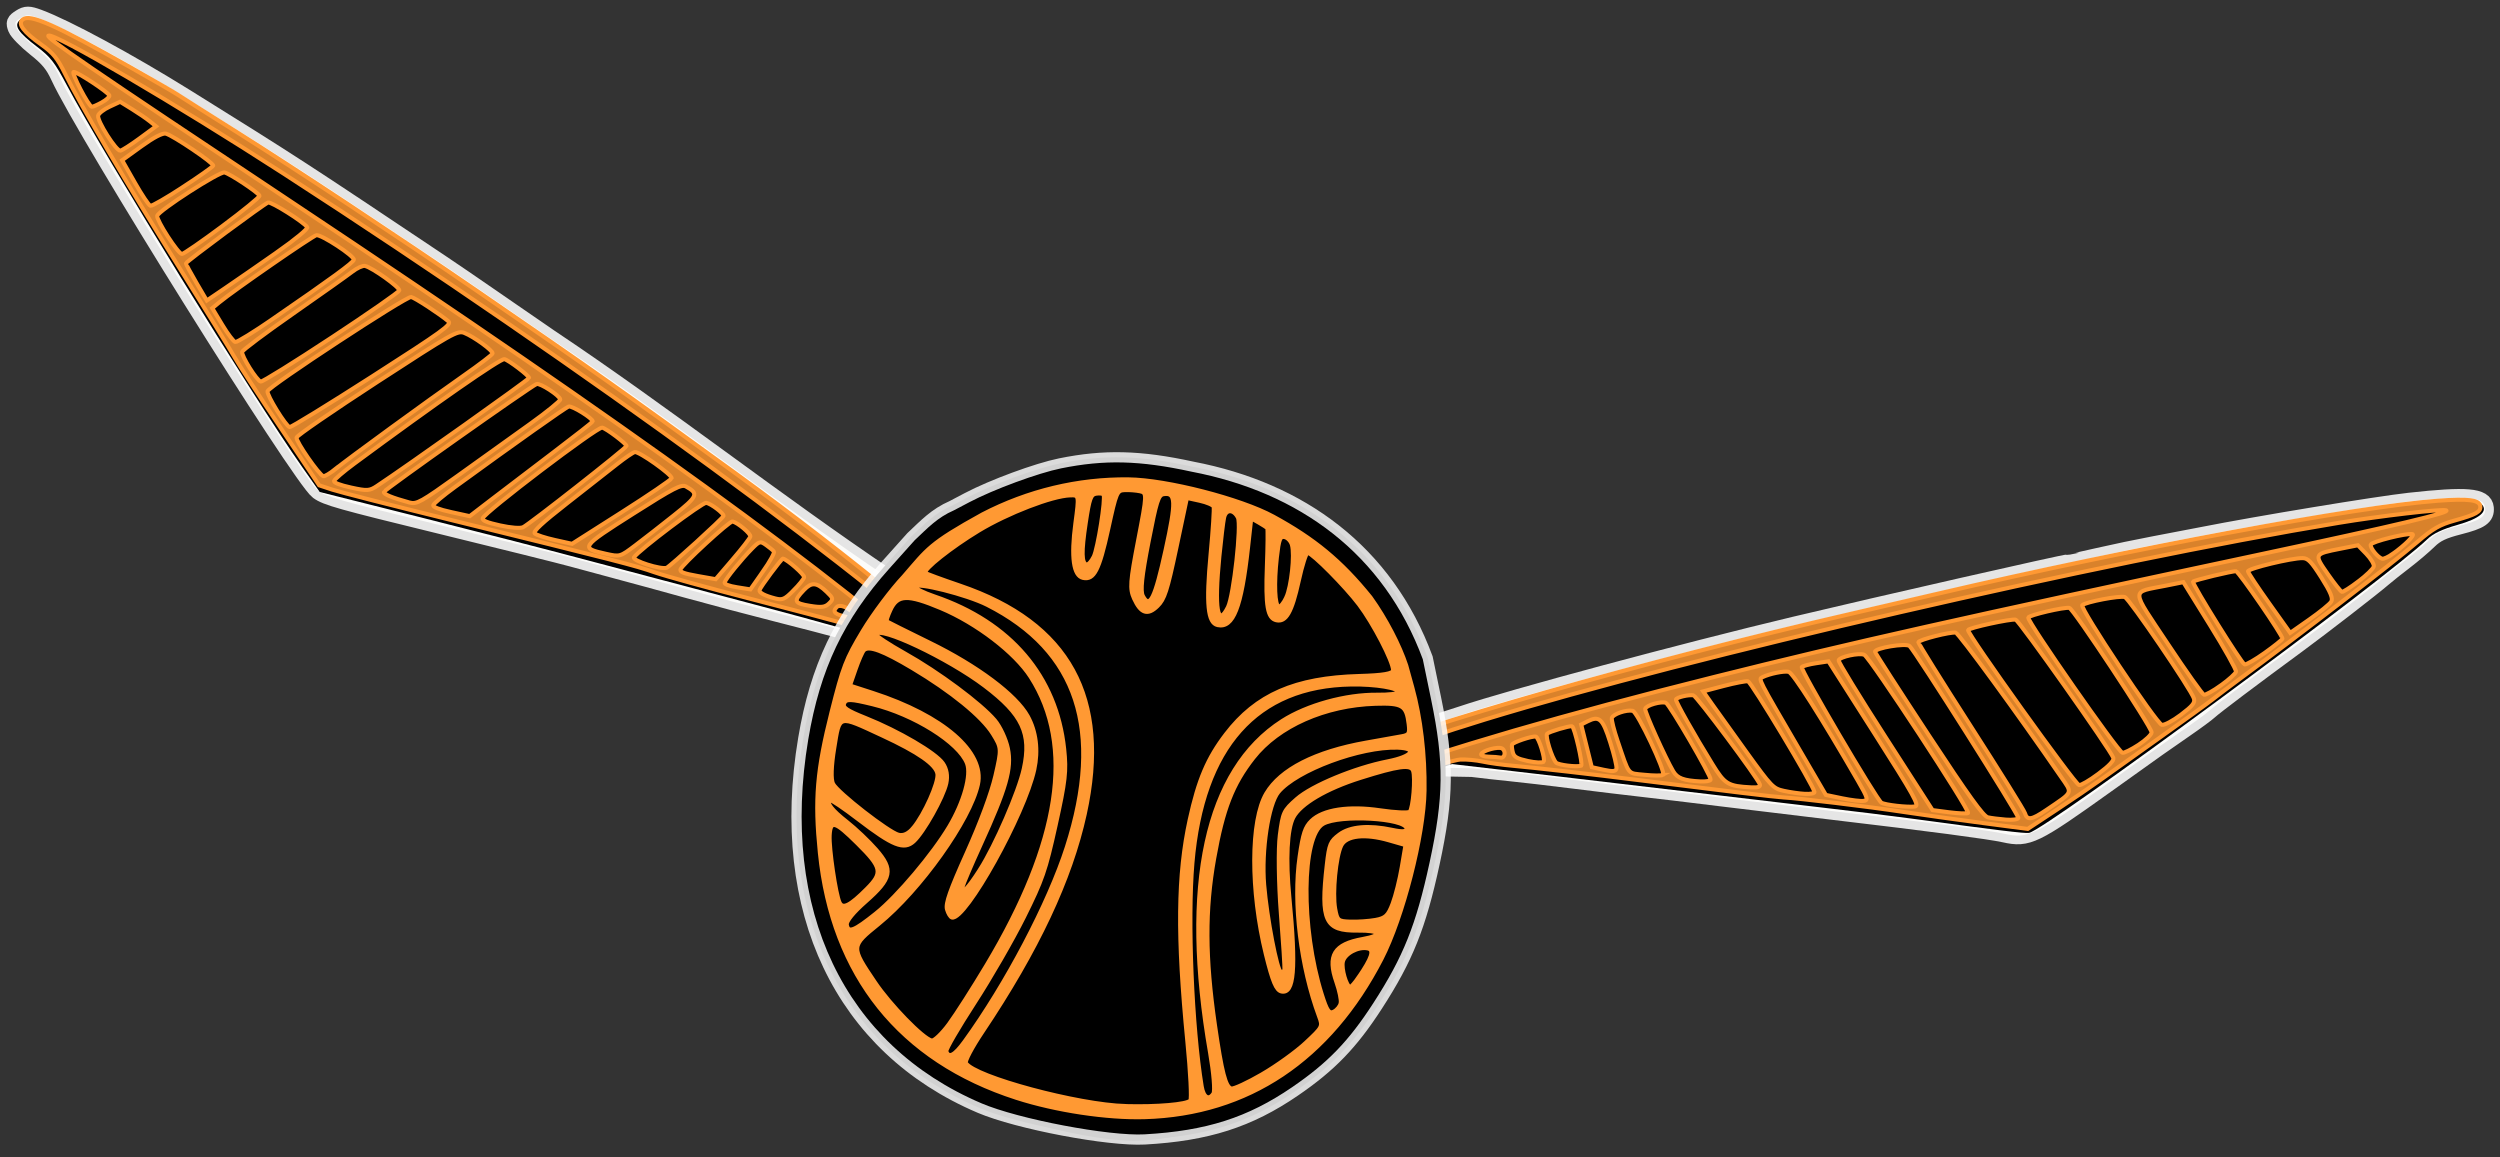 <?xml version="1.0" encoding="UTF-8" standalone="no"?>
<svg xmlns:rdf="http://www.w3.org/1999/02/22-rdf-syntax-ns#" xmlns="http://www.w3.org/2000/svg" height="100%" width="100%" version="1.1" preserveAspectRatio="xMinYMin slice" xmlns:cc="http://creativecommons.org/ns#" xmlns:dc="http://purl.org/dc/elements/1.1/" viewBox="0 0 1224.817 566.982">
 <rect x="0" y="0" width="1224.817" height="566.982" fill="#333333" stroke="none"/>
 <g transform="matrix(.977 .214 -.214 .977 74.972 27.505)">
  <path d="m393.88 202.61c-8.574-0.435-25.433-1.107-37.465-1.493-12.031-0.386-32.282-1.271-45-1.967-12.719-0.695-28.75-1.509-35.625-1.809-6.875-0.299-17-0.788-22.5-1.086-5.5-0.298-35.554-1.155-66.787-1.905-50.379-1.21-57.361-1.621-61.876-3.641-9.7-4.34-148.7-146.49-167.36-171.16-3.958-5.236-7.032-7.641-14.376-11.254-5.138-2.528-10.143-5.82-11.122-7.317-1.598-2.442-1.508-2.993 0.878-5.379 2.251-2.251 3.557-2.534 8.529-1.844 14.17 1.965 47.687 11.611 78.997 22.735 58.198 20.678 62.587 22.33 139.38 52.478 6.188 2.429 17.719 7.081 25.625 10.337 7.906 3.256 23.094 9.458 33.75 13.783 63.863 25.004 125.89 55.119 188.12 79.756 95.969 37.99 187.64 62.332 270.63 15.256 6.531-3.675 14.406-8.202 17.5-10.061 21.762-13.075 99.326-53.291 150-77.774 38.019-18.368 123.3-58.434 124.38-58.434 0.223 0 6.285-2.78 13.471-6.178 7.186-3.398 18.625-8.53 25.42-11.405 6.795-2.875 16.854-7.186 22.354-9.58 25.328-11.026 80.38-32.973 95.626-38.121 26.641-8.997 35.162-10.113 36.84-4.828 1.315 4.144-0.832 6.456-10.513 11.324-7.439 3.74-10.407 6.052-13.156 10.247-1.952 2.979-6.166 8.511-9.365 12.292-3.198 3.781-6.91 8.341-8.248 10.132-4.226 5.656-24.557 29.986-34.327 41.079-17.933 20.361-33.227 38.18-35.084 40.877-1.027 1.491-5.502 6.59-9.945 11.332-8.274 8.83-10.231 10.975-31.642 34.707-29.142 32.301-31.793 34.39-43.584 34.356-7.505-0.021-36.959 2.469-83.478 7.059-17.531 1.73-43.125 4.184-56.875 5.455s-30.625 2.901-37.5 3.622c-6.875 0.722-22.063 2.183-33.75 3.247-11.688 1.064-25.75 2.465-31.25 3.113-5.5 0.648-13.938 1.527-18.75 1.954-120.86 25.468-221.81 4.667-311.92 0.095z" stroke-opacity=".871" stroke="#fff" stroke-width="8.5" fill="#e8e7d7"/>
  <path d="m528.88 417.49c-44.077-7.211-74.115-37.531-85.027-85.826-7.472-33.074-3.383-63.564 12.121-90.369l5.722-9.892-2.801-2.113c-4.626-3.49-44.01-24.522-48.721-26.019-2.406-0.765-31.938-2.546-65.626-3.959s-73.626-3.136-88.751-3.828c-15.125-0.693-50.642-1.966-78.926-2.83l-51.425-1.57-11.075-10.168c-30.734-28.2-126.86-127.74-152.59-158-8.265-9.71-10.725-11.759-18.386-15.308-10.221-4.735-13.093-7.459-11.144-10.569 4.115-6.568 34.232 1.16 109.23 28.029 153.07 54.837 357.97 143.49 414.63 179.4 20.668 13.097 17.19 12.542 27.699 4.422 11.267-8.705 26.274-16.206 39.494-19.739 14.351-3.836 41.759-3.87 57.137-0.072 18.528 4.576 32.482 11.99 45.631 24.243l6.518 6.074 10.082-7.476c40.1-29.732 160.15-92.381 303.76-158.52 124.75-57.456 206.16-88.906 214.86-83.004 3.873 2.629 0.505 7.019-9.502 12.385-6.707 3.596-10.701 6.679-12.855 9.922-15 22.607-152.26 179.18-159.83 182.34-1.888 0.787-14.995 2.031-58.275 5.532-9.625 0.779-28.188 2.501-41.25 3.827-13.063 1.326-35.844 3.566-50.625 4.977s-50.791 4.959-80.021 7.885l-53.145 5.319-18.73 11.281c-28.104 16.926-31.976 19.61-31.356 21.729 0.302 1.031 2.776 6.938 5.498 13.125 9.728 22.11 13.2 45.804 10.329 70.495-5.933 51.037-33.046 85.296-76.326 96.446-13.616 3.508-40.747 4.404-56.295 1.861z"/>
  <g stroke="#000">
   <path stroke="#f93" stroke-width="2" d="m462.72 230.18-3.337-2.66c-1.835-1.463-13.549-8.214-26.031-15.002l-22.694-12.342-15.68-0.889c-8.624-0.489-32.555-1.51-53.18-2.269-20.625-0.759-42-1.921-47.5-2.581-10.371-1.245-17.857-1.514-104.38-3.751-28.531-0.737-54.924-1.655-58.651-2.04l-6.775-0.699-24.5-23.476c-13.493-12.9-26.72-25.93-29.41-28.94-2.691-3.01-18.941-19.81-36.112-37.344-33.312-34.011-63.535-66.58-74.467-80.244-5.559-6.95-8.033-8.938-14.587-11.724-10.112-4.297-13.764-7.505-11.563-10.156 2.899-3.493 15.943-0.808 56.298 11.591 12.17 3.74 23.702 7.416 25.625 8.171 1.923 0.754 16.605 6.084 32.627 11.844 30.696 11.036 89.329 33.674 130.25 50.291 65.506 26.601 79.439 32.474 144.38 60.857 62.056 27.124 127.77 60.647 146.76 74.863 0 0 131.7 6.147 163.84 5.153 0.708-0.437 6.043-4.383 11.857-8.768 28.103-21.196 131.14-76.549 226.76-121.82 12.812-6.066 30.044-14.246 38.295-18.178 87.671-41.788 191.12-85.456 229.34-96.811 14.478-4.301 19.75-4.768 20.87-1.848 0.998 2.6-1.071 4.436-10.835 9.611-6.668 3.535-9.47 6.091-15.625 14.262-9.348 12.408-46.19 56.285-71.189 84.78-3.619 4.125-8.198 9.469-10.175 11.875-1.978 2.406-11.761 13.354-21.741 24.329-9.98 10.975-20.672 22.787-23.76 26.25-3.088 3.463-10.967 11.804-17.51 18.537l-11.896 12.241-21.865 1.871c-12.026 1.029-29.74 2.388-39.365 3.02-17.639 1.158-51.687 4.42-58.889 5.641-3.481 0.591-29.364 3.094-70.487 6.819-22.874 2.072-52.34 5.085-62.239 6.365-5.013 0.648-11.763 1.181-15 1.185-3.238 0.004-8.136 0.611-10.887 1.35-4.844 1.301-45.697 24.992-52.632 30.521l-3.429 2.734c-151.53-24.942-175.13 1.086-180.51-2.619zm193.64-11.864c35.309-22.565 87.586-51.061 155.7-84.871 62.03-30.791 111.01-53.637 248.49-115.91 62.406-28.265 87.682-40.434 84.217-40.544-2.759-0.087-30.789 9.585-50.085 17.283-110.27 43.996-295.8 131.82-387.87 183.6-36.536 20.548-69.376 42.17-69.376 45.678 0 1.336 2.313 4.63 3.25 4.63 0.138 0 7.197-4.439 15.688-9.866zm-187.73 4.295c2.065-2.488 1.294-3.383-8.399-9.755-51.32-33.73-221.15-108.79-385.31-170.28-58.833-22.039-124.98-43.587-127.15-41.42-1.18 1.183 22.523 10.766 133.4 53.927 187.31 72.92 299.55 121.92 367.5 160.45 8.594 4.873 16.259 8.869 17.035 8.879 0.775 0.01 2.089-0.8 2.92-1.801zm-74.33-28.899c-3.748-2.833-8.226-3.639-9.427-1.697-1.692 2.738-0.135 3.669 6.063 3.627 5.505-0.037 5.711-0.155 3.364-1.929zm323.91 0.719c2.285 0 2.211-3.64-0.091-4.523-1.994-0.765-9.44 3.139-9.44 4.949 0 0.625 1.758 0.785 3.906 0.355s4.68-0.781 5.625-0.781zm-355.76-5.87c2.047-3.228 3.723-6.577 3.723-7.442 0-1.241-9.844-6.689-12.086-6.689-0.645 0-7.914 16.096-7.914 17.525 0 1.288 3.094 2.14 8.465 2.33 3.574 0.127 4.56-0.596 7.813-5.725zm18.382 2.485c1.714-2.591 1.569-2.916-2.355-5.308-5.796-3.534-8.195-3.208-11.069 1.505-3.971 6.513-3.413 7.362 4.556 6.937 5.633-0.3 7.407-0.927 8.867-3.134zm-34.973-8.391c2.276-5.445 3.7-10.26 3.164-10.7-0.536-0.44-2.522-1.457-4.413-2.261-3.235-1.375-3.613-1.184-6.392 3.218-4.031 6.385-9.545 17.386-9.545 19.043 0 0.851 2.433 1.216 6.524 0.979l6.524-0.378 4.138-9.9zm393.49 9.203c0.76-1.229-4.903-11.178-6.362-11.178-1.867 0-10.558 5.233-10.558 6.358 0 0.719 0.582 2.395 1.294 3.725 1.034 1.933 2.65 2.418 8.051 2.418 3.716 0 7.125-0.595 7.574-1.322zm-439.95-0.884c1.526-1.042 21.781-29.644 21.781-30.756 0-1.198-7.212-4.543-9.626-4.465-1.885 0.061-27.574 30.006-28.888 33.674-0.632 1.763 14.384 3.151 16.733 1.547zm30.696-10.918c3.328-6.188 6.058-11.946 6.068-12.796 0.016-1.388-7.451-5.329-10.096-5.329-1.467 0-19.887 26.315-19.887 28.41 0 1.308 2.055 1.615 8.932 1.332l8.932-0.367 6.05-11.25zm427.63 9.792c0.939-0.555-7.285-17.917-8.487-17.917-1.379 0-10.425 5.02-11.145 6.186-0.776 1.256 4.877 11.192 7.335 12.89 1.288 0.89 10.261 0.044 12.297-1.159zm-475.63-6.355c3.393-3.953 10.236-12.193 15.207-18.31 9.549-11.752 9.79-13.02 2.876-15.096-2.476-0.743-5.564 1.812-22.5 18.616-21.641 21.473-21.822 21.923-8.816 21.958 7.059 0.019 7.069 0.014 13.233-7.168zm-10.07-14.326c11.219-11.145 20.389-20.848 20.378-21.563-0.026-1.675-18.429-9.483-20.378-8.646-0.812 0.349-4.096 3.832-7.297 7.74-3.201 3.908-12.075 14.657-19.721 23.887-10.001 12.073-13.453 17.065-12.305 17.794 0.878 0.557 5.495 1.021 10.26 1.032l8.664 0.019 20.398-20.263zm502.9 18.33c0-1.063-2.58-6.407-5.734-11.875-6.1-10.576-8.037-11.725-12.998-7.707l-2.76 2.235 4.77 9.64 4.77 9.64h5.976c4.559 0 5.976-0.459 5.976-1.933zm-548.47-0.879c2.717-2.112 40.968-48.508 40.968-49.692 0-0.979-11.432-6.246-13.557-6.246-2.405 0-47.632 53.07-47.672 55.938-0.015 1.109 2.627 1.562 9.114 1.562 5.403 0 9.957-0.638 11.147-1.562zm571.41-0.944c1.394-1.31-18.819-27.494-21.225-27.494-3.136 0-9.218 3.718-9.218 5.635 0 1.002 2.304 5.628 5.121 10.28 9.593 15.849 7.833 14.418 16.544 13.444 4.241-0.474 8.191-1.314 8.778-1.866zm-607.75-17.19c9.138-10.141 22.134-24.559 28.879-32.041 6.745-7.482 12.076-14.167 11.846-14.857-0.59-1.771-11.501-5.876-12.95-4.872-2.743 1.9-61.731 66.5-61.731 67.604 0 1.137 4.365 1.919 13.358 2.394 3.635 0.192 5.433-1.399 20.598-18.228zm18.781 7.603c5.026-5.959 16.03-18.91 24.451-28.778 8.422-9.869 15.313-18.232 15.313-18.585 0-1.403-11.568-5.495-13.052-4.617-1.403 0.831-21.247 22.6-46.011 50.475-4.641 5.224-8.438 10.137-8.438 10.919 0 0.934 3.186 1.421 9.299 1.421h9.299l9.139-10.835zm-56.703 6.139c12.515-12.907 61.467-66.784 61.467-67.651 0-0.984-11.642-6.403-13.755-6.403-1.947 0-27.955 28.077-60.946 65.793-4.29 4.905-7.8 9.545-7.8 10.313 0 0.896 3.168 1.395 8.846 1.395 8.014 0 9.161-0.324 12.188-3.446zm664.28 2.644c2.578-0.426 4.688-1.29 4.688-1.919 0-1.688-27.437-31.587-29.403-32.042-2.304-0.532-9.347 3.245-9.347 5.013 0 1.412 14.848 21.434 19.977 26.938 2.71 2.908 5.899 3.364 14.086 2.01zm-685.96-6.385c4.915-6.167 37.254-42.629 51.723-58.317 6.279-6.809 11.417-12.876 11.417-13.482 0-1.376-10.581-6.019-15.648-6.866-3.542-0.592-5.778 1.403-36.563 32.624-18.034 18.29-32.79 34.039-32.79 34.998 0 1.874 14.799 15.64 16.875 15.697 0.688 0.019 2.931-2.075 4.986-4.653zm710.93 3.89c3.241-0.536 4.383-1.243 3.75-2.322-1.672-2.848-39.468-35.631-41.08-35.631-2.248 0-7.956 2.725-7.956 3.799 0 0.99 12.508 14.987 24.253 27.139 8.079 8.36 9.676 8.892 21.033 7.015zm26.324-2.512c2.604-0.43 4.573-1.264 4.375-1.852-0.954-2.837-41.767-46.081-43.44-46.027-1.056 0.034-6.07 2.186-11.141 4.783l-9.221 4.721 5.471 5.045c3.009 2.775 12.783 11.581 21.721 19.57 15.621 13.962 16.468 14.525 21.875 14.533 3.094 0.005 7.756-0.343 10.36-0.773zm28.917-2.807c2.139-0.838 1.602-1.817-4.923-8.975-24.142-26.483-42.434-44.909-44.582-44.909-2.383 0-8.973 2.927-11.963 5.313-1.768 1.411-2.336 0.721 25.16 30.625l17.527 19.063 8.19-0.088c4.505-0.048 9.271-0.511 10.591-1.029zm25.099-2.691c2.154-0.808-1.588-5.046-27.069-30.655l-29.569-29.718-5.731 2.189c-3.152 1.204-6.049 2.704-6.439 3.334-0.718 1.162 49.581 55.534 52.318 56.554 1.886 0.703 13.182-0.463 16.489-1.703zm26.014-2.424c1.19-1.081-63.248-64.189-66.195-64.828-2.653-0.575-11.694 3.557-11.694 5.345 0 0.774 13.641 14.996 30.313 31.606l30.313 30.199 8.125-0.701c4.469-0.385 8.581-1.115 9.139-1.622zm18.812-0.813c3.19-0.437 5.8-1.379 5.8-2.092 0-1.435-66.965-69.165-70.072-70.873-2.107-1.158-16.54 4.623-15.905 6.37 0.193 0.531 15.646 15.912 34.339 34.178 25.521 24.938 34.742 33.212 37.013 33.212 1.664 0 5.635-0.358 8.825-0.795zm18.391-8.893c11.214-11.842 10.933-10.401 3.401-17.456-27.09-25.379-63.795-57.857-65.387-57.857-2.45 0-16.858 7.228-16.855 8.456 0.001 0.506 15.226 16.107 33.832 34.67s34.375 34.735 35.042 35.938c1.89 3.411 3.902 2.654 9.966-3.75zm-846.47-32.05c29-29.015 32.689-33.142 30.616-34.245-4.874-2.594-18.489-7.764-20.385-7.742-2.341 0.028-58.847 57.779-58.847 60.145 0 1.939 12.467 14.833 14.341 14.833 0.716 0 16.139-14.846 34.275-32.991zm867.6 9.284c4.365-5.039 6.128-8 5.436-9.133-2.131-3.489-59.535-55.91-61.225-55.91-2.372 0-21.674 8.867-21.674 9.956 0 1.929 67.22 62.545 69.359 62.545 0.904 0 4.551-3.356 8.104-7.457zm-891.35-23.36c15.189-15.574 27.616-28.985 27.616-29.803 0-1.542-15.382-8.132-18.982-8.132-1.125 0-3.569 1.828-5.431 4.062s-12.6 14.028-23.861 26.209c-11.262 12.181-20.476 22.847-20.476 23.703 0 2.009 10.053 12.276 12.019 12.276 0.824 0 13.926-12.742 29.115-28.316zm-29.627-3.25c23.727-25.353 32.277-35.019 32.277-36.479 0-1.8-18.113-8.727-20.462-7.825-1.699 0.652-33.8 35.101-39.521 42.412l-2.681 3.426 6.513 6.887c3.582 3.788 7.206 6.887 8.052 6.887 0.847 0 7.981-6.891 15.855-15.313zm937.11 8.581c2.959-3.015 5.185-6.316 4.948-7.337-0.587-2.523-50.377-50.932-52.384-50.932-2.477 0-18.673 7.738-18.673 8.922 0 2.051 57.024 54.828 59.239 54.828 0.82 0 3.911-2.467 6.87-5.481zm-942.42-40.593c7.397-8.032 12.504-14.557 11.875-15.169-2.149-2.091-19.876-8.494-21.304-7.696-1.642 0.918-32.921 36.722-32.924 37.686-0.001 0.344 3.118 4 6.931 8.125l6.933 7.5 7.755-8.175c4.265-4.49 13.596-14.512 20.735-22.265zm959.52 21.773c4.719-5.524 5.575-7.232 4.566-9.116-2.004-3.745-41.321-40.928-43.696-41.324-2.349-0.393-18.345 6.441-19.518 8.339-1.014 1.641 47.895 48.899 50.606 48.899 1.229 0 4.847-3.059 8.041-6.797zm-988.26-28.692c8.288-9.551 14.809-17.786 14.491-18.301-0.855-1.382-16.5-7.459-19.205-7.459-2.515 0-27.646 25.266-27.646 27.794 0 2.154 14.069 16.091 15.826 15.677 0.805-0.19 8.245-8.16 16.533-17.711zm1004.4 10.355c3.158-3.512 5.741-7.139 5.741-8.06 0-0.921-7.785-9.696-17.301-19.5l-17.301-17.825-8.012 3.527c-16.223 7.143-16.935 4.384 7.139 27.688 11.605 11.234 21.75 20.454 22.546 20.49 0.796 0.036 4.03-2.808 7.188-6.32zm-1027.5-24.748c6.691-6.811 12.213-12.858 12.271-13.438 0.129-1.281-22.433-10.261-26.026-10.359-1.636-0.045-5.362 3.061-10.335 8.616l-7.777 8.687 8.46 9.402c4.653 5.171 9.086 9.419 9.851 9.438 0.765 0.02 6.865-5.537 13.557-12.347zm1045 4.67c3.839-4.242 6.98-8.123 6.98-8.625 0-1.393-27.774-27.412-29.261-27.412-1.354 0-19.49 8.823-19.49 9.482 0 1.45 31.848 34.122 33.333 34.196 0.802 0.04 4.599-3.398 8.438-7.641zm26.46-31.497c0.583-1.738-1.246-4.39-7.161-10.387-6.52-6.61-8.503-7.941-11.068-7.433-5.234 1.037-25.214 10.762-24.781 12.062 0.223 0.669 6.312 6.571 13.531 13.113l13.125 11.896 7.786-8.459c4.282-4.652 8.138-9.509 8.568-10.793zm-1097.2 7.967 6.524-7.411-3.469-1.736c-1.908-0.955-6.348-2.749-9.868-3.987l-6.399-2.25-4.538 3.462c-2.496 1.904-4.538 4.362-4.538 5.461 0 2.632 12.411 15.159 14.301 14.434 0.806-0.309 4.401-3.897 7.989-7.973zm-21.904-13.174c1.93-1.698 3.225-3.549 2.876-4.113-0.906-1.466-17.987-8.02-19.546-7.5-1.296 0.432 10.727 14.816 12.322 14.741 0.461-0.022 2.417-1.429 4.347-3.127zm1130-7.345c3.177-3.719 5.777-7.649 5.777-8.732s-2.211-3.434-4.914-5.222l-4.914-3.252-7.899 3.445c-12.296 5.363-12.288 5.333-3.522 13.449 4.202 3.891 8.103 7.074 8.667 7.074s3.627-3.043 6.804-6.762zm13.467-16.676c4.865-5.296 8.879-11.563 7.406-11.563-2.915 0-18.846 7.937-18.846 9.39 0 1.658 4.737 5.435 6.954 5.545 0.731 0.036 2.75-1.481 4.486-3.372z" fill="#d9822b"/>
   <g transform="translate(-10.798 -49.252)">
    <path d="m516.56 465.96c-73.109-13.812-118.89-72.698-123.11-158.37-1.738-35.256 4.468-61.985 21.293-91.711l9.118-16.111c5.053-7.37 8.666-13.614 16.317-19.171l6.469-5.451c10.379-8.746 30.077-21.339 40.784-26.074 20.264-8.962 37.584-12.31 63.786-12.332 54.273-1.45 102.18 19.304 132.58 66.798l8.349 18.73c12.937 29.022 16.417 45.684 16.505 79.03 0.083 31.617-2.717 48.4-12.367 74.118-7.894 21.038-15.781 33.836-30.499 49.481-18.451 19.614-37.263 30.521-66.862 38.762-17.139 4.772-62.585 6.043-82.38 2.303z" stroke-opacity=".824" stroke="#fff" stroke-width="5"/>
    <path stroke="#f93" stroke-width="2" d="m533.14 457.21c-59.576-5.721-100.95-39.124-119.77-96.708-8.158-24.95-10.056-39.24-9.127-68.7 0.719-22.805 1.31-26.655 6.422-41.831 3.096-9.193 9.336-22.881 13.865-30.417 8.61-15.756 8.646-18.18 31.221-37.971 19.269-16.046 41.98-27.044 66.184-32.05 18.3-3.784 55.715-2.441 73.15 2.627 21.773 6.329 37.009 14.005 55.051 28.492 9.658 8.674 19.007 20.037 24.185 28.833l5.254 9.962c7.126 13.512 13.119 30.814 16.609 47.947 4.376 21.484 2.936 62.972-2.952 85.082-14.279 53.616-47.619 88.277-96.7 100.53-17.866 4.461-43.223 6.145-63.387 4.209zm53.15-7.493c15.162-2.901 28.941-7.183 30.326-9.425 0.521-0.843-2.911-13.447-7.626-28.009-15.976-49.34-22.092-78.765-22.092-106.29 0-20.042 2.122-31.35 8.398-44.764 10.316-22.046 27.05-34.171 57.694-41.805 11.44-2.85 15.938-4.684 15.543-6.338-1.022-4.275-14.363-20.299-23.15-27.806-8.506-7.266-27.285-19.429-29.998-19.429-0.754 0-1.371 6.532-1.371 14.516 0 15.568-1.711 21.072-6.552 21.072-4.472 0-6.755-5.583-10.255-25.081-1.724-9.601-3.413-17.703-3.755-18.007-0.342-0.303-2.443-1.113-4.669-1.798l-4.048-1.247 1.506 14.17c3.14 29.537 1.411 40.437-6.414 40.437-4.915 0-7.763-8.778-10.775-33.213-1.466-11.895-3.052-22.253-3.525-23.018-0.472-0.764-3.749-1.389-7.282-1.389h-6.423l0.168 25.058c0.144 21.522-0.266 25.722-2.905 29.761-3.683 5.636-7.194 5.304-12-1.134-3.147-4.217-3.638-7.569-4.155-28.386-0.568-22.864-0.701-23.603-4.237-23.582-2.008 0.014-5.366 0.483-7.464 1.045-3.673 0.984-3.813 1.736-3.813 20.424 0 20.61-1.427 25.958-6.925 25.958-4.8 0-7.975-8.589-9.373-25.354-1.151-13.795-1.178-13.858-5.461-12.784-8.516 2.137-28.005 15.009-40.051 26.45-11.396 10.826-22.627 24.604-21.059 25.835 0.371 0.291 8.408 1.403 17.859 2.472 56.219 6.354 83.65 37.891 83.65 96.178 0 32.809-8.47 70.03-26.185 115.07-3.285 8.353-5.348 15.813-4.584 16.578 5.747 5.747 58.054 8.221 81 3.83zm-83.876-13.988c13.917-31.845 25.852-75.206 28.564-103.77 5.655-59.567-15.344-95.149-63.486-107.58-10.798-2.787-36.503-3.584-36.503-1.132 0 0.812 4.642 2.001 10.316 2.643 39.152 4.43 66.81 25.477 78.1 59.431 3.441 10.348 3.937 15.108 3.89 37.283-0.049 22.913-0.594 27.574-5.533 47.261-3.013 12.012-9.641 32.901-14.727 46.418-5.087 13.517-8.843 25.233-8.348 26.034 1.953 3.16 4.365 1.103 7.728-6.593zm-9.28-6.78c2.382-5.359 7.725-19.871 11.871-32.247 22.26-66.432 19.192-114.01-9.178-142.38-10.029-10.029-31.475-20.076-50.186-23.512-17.466-3.207-22.162-1.985-23.968 6.234-0.642 2.923-0.904 5.495-0.582 5.716 0.322 0.221 10.499 2.812 22.616 5.757 25.396 6.172 46.965 15.971 54.801 24.895 5.627 6.409 8.725 15.21 8.74 24.829 0.034 22.459-17.074 79.449-23.851 79.449-0.792 0-2.257-1.526-3.256-3.392-1.389-2.596-0.542-9.46 3.608-29.234 3.351-15.969 5.479-31.145 5.569-39.726 0.143-13.58 0.019-14.016-5.624-19.84-6.937-7.16-24.249-15.93-45.321-22.959-16.025-5.346-23.38-6.374-25.145-3.517-0.562 0.91-1.468 5.414-2.012 10.01l-0.99 8.356 11.656 1.143c36.161 3.546 59.954 16.539 59.954 32.736 0 17.883-16.567 56.741-32.932 77.24-10.915 13.673-10.919 13.647 4.365 28.249 9.725 9.292 28.914 21.941 33.283 21.941 1.238 0 4.199-4.385 6.582-9.745zm133.81 5.577c0.522-1.36-2.101-9.939-5.828-19.066-31.579-77.312-31.673-135.05-0.267-166.46 10.195-10.195 27.661-19.392 42.741-22.508 5.363-1.108 9.751-2.624 9.751-3.37 0-2.141-11.724-1.538-23.335 1.199-45.187 10.654-64.706 45.429-57.3 102.08 3.639 27.832 16.974 78.539 27.859 105.93 2.024 5.092 4.889 6.074 6.381 2.188zm21.299-14.368c6.04-5.534 13.929-14.342 17.532-19.574 6.47-9.395 6.515-9.568 3.618-14.086-13.999-21.837-24.399-51.542-26.048-74.403-0.828-11.487-0.493-14.68 1.929-18.377 4.29-6.548 16.232-11.142 31.723-12.203 7.366-0.505 13.818-1.605 14.337-2.445 1.205-1.95-0.817-16.898-2.697-19.94-1.792-2.899-7.563-0.793-24.518 8.949-15.19 8.728-25.897 18.666-27.89 25.885-1.73 6.264 0.718 20.874 6.497 38.79 10.785 33.432 12.415 45.778 6.042 45.778-2.597 0-5.25-3.784-11.351-16.196-14.144-28.771-21.421-62.437-16.631-76.951 4.298-13.023 19.043-25.119 42.387-34.774 6.991-2.891 14.397-5.957 16.459-6.813 3.318-1.378 3.546-2.136 1.987-6.608-3.017-8.654-5.189-9.4-18.001-6.181-23.937 6.013-44.171 20.839-52.779 38.672-7.168 14.851-9.167 27.54-8.206 52.079 1.012 25.827 6.088 48.527 17.862 79.872 8.258 21.985 11.611 28.588 14.516 28.588 1.239 0 7.195-4.528 13.235-10.062zm-201.55-36.61c8.323-10.297 20.914-34.179 25.87-49.076 4.406-13.24 5.197-27.017 1.846-32.132-5.97-9.111-30.516-17.9-51.379-18.397-10.982-0.261-13.202 0.142-13.679 2.485-0.46 2.258 1.814 3.193 11.808 4.854 17.12 2.845 37.178 9.371 41.671 13.557 2.434 2.268 3.753 5.495 3.753 9.183 0 7.065-5.717 25.863-9.496 31.225-3.72 5.278-9.451 4.335-28.819-4.741-8.114-3.803-15.091-6.576-15.504-6.164-1.623 1.623 1.871 4.547 10.279 8.602 4.839 2.334 12.421 6.919 16.849 10.188 10.585 7.815 10.662 12.158 0.46 26.016-4.661 6.331-7.196 11.336-6.57 12.968 1.548 4.033 4.084 2.349 12.911-8.57zm-6.999-10.753c5.944-9.339 4.906-11.655-9.247-20.634-13.176-8.359-15.446-8.513-14.22-0.963 1.028 6.333 9.185 27.822 11.833 31.171 2.247 2.842 5.37 0.272 11.635-9.572zm238.68 5.107c-0.029-1.517-1.932-5.809-4.228-9.537-7.305-11.86-5.193-17.984 8.094-23.47 9.625-3.975 7.635-6.039-3.357-3.484-15.575 3.62-18.832-0.627-21.673-28.259-1.044-10.15-0.789-11.565 2.833-15.764 4.3-4.985 13.04-7.72 24.88-7.785 5.109-0.028 7.128-0.685 6.636-2.159-1.625-4.865-33.519 0.266-40.408 6.5-9.029 8.171 0.242 52.189 17.218 81.745 4.273 7.44 5.607 8.664 7.618 6.995 1.341-1.113 2.415-3.265 2.385-4.782zm-30.45-10.11c0-0.779-3.436-12.79-7.636-26.692-4.2-13.902-8.093-30.612-8.65-37.138-0.972-11.363-0.79-12.169 4.314-19.143 5.859-8.005 24.605-21.044 39.587-27.534 11.29-4.891 13.274-9.443 3.314-7.603-17.999 3.326-46.056 21.385-52.457 33.766-3.511 6.79-2.034 29.791 2.951 45.935 4.837 15.665 15.202 39.825 17.085 39.825 0.821 0 1.494-0.637 1.494-1.417zm36.297-4.091c4.355-10.756 4.738-14.829 1.396-14.829-4.817 0-10.577 4.923-10.577 9.04 0 3.499 4.22 11.296 6.114 11.296 0.461 0 1.841-2.478 3.068-5.508zm-192.48-11.82c4.895-13.343 10.419-41.395 10.419-52.905 0-17.664-6.277-25.833-27.319-35.555-20.351-9.402-57.415-17.946-57.415-13.233 0 0.719 7.054 3.448 15.676 6.065 18.02 5.469 41.598 16.09 50.081 22.561 3.203 2.443 7.349 7.893 9.216 12.111 4.051 9.159 3.427 19.266-3.036 49.181-2.282 10.56-4.149 20.436-4.149 21.947 0 4.487 2.685 0.303 6.527-10.17zm-36.228-13.099c3.895-7.532 7.368-24.231 5.877-28.26-1.609-4.349-11.382-8.405-30.406-12.62-23.66-5.242-22.588-5.786-21.707 11.016 0.467 8.892 1.666 15.398 3.178 17.242 3.083 3.759 31.69 17.431 36.702 17.54 2.507 0.055 4.635-1.591 6.355-4.918zm230.81-4.338c4.545-1.898 5.552-3.392 6.465-9.589 0.595-4.037 0.842-12.298 0.548-18.357l-0.534-11.015-8.473-0.549c-12.109-0.784-20.889 2.174-22.222 7.487-1.441 5.742 0.714 23.744 3.698 30.885 2.296 5.495 2.714 5.714 8.773 4.578 3.499-0.656 8.785-2.204 11.745-3.441zm-139.24-155.05c0-24.28-1.124-28.664-6.793-26.488-2.435 0.934-2.715 4.012-2.232 24.544 0.4 17.029 1.207 24.262 2.937 26.343 4.689 5.638 6.088 0.034 6.088-24.398zm35.832 20.824c1.524-6.074-2.164-40.904-4.649-43.897-2.982-3.593-6.611-2.784-6.605 1.474 0.005 2.097 0.818 10.677 1.811 19.066 3.035 25.626 6.638 34.537 9.443 23.358zm-69.522-9.994c1.111-4.426-0.365-29.345-1.824-30.805-0.424-0.424-2.055-0.279-3.623 0.323-2.461 0.944-2.726 3.004-1.933 15.038 0.953 14.467 2.256 19.875 4.787 19.875 0.815 0 1.981-1.994 2.593-4.43zm96.411-0.722c1.266-5.766-0.42-21.227-2.812-25.775-0.858-1.631-2.782-2.966-4.276-2.966-2.319 0-2.557 1.55-1.624 10.592 1.317 12.765 4.075 23.302 6.099 23.302 0.814 0 1.99-2.319 2.612-5.152z" fill="#f93"/>
   </g>
  </g>
 </g>
</svg>
